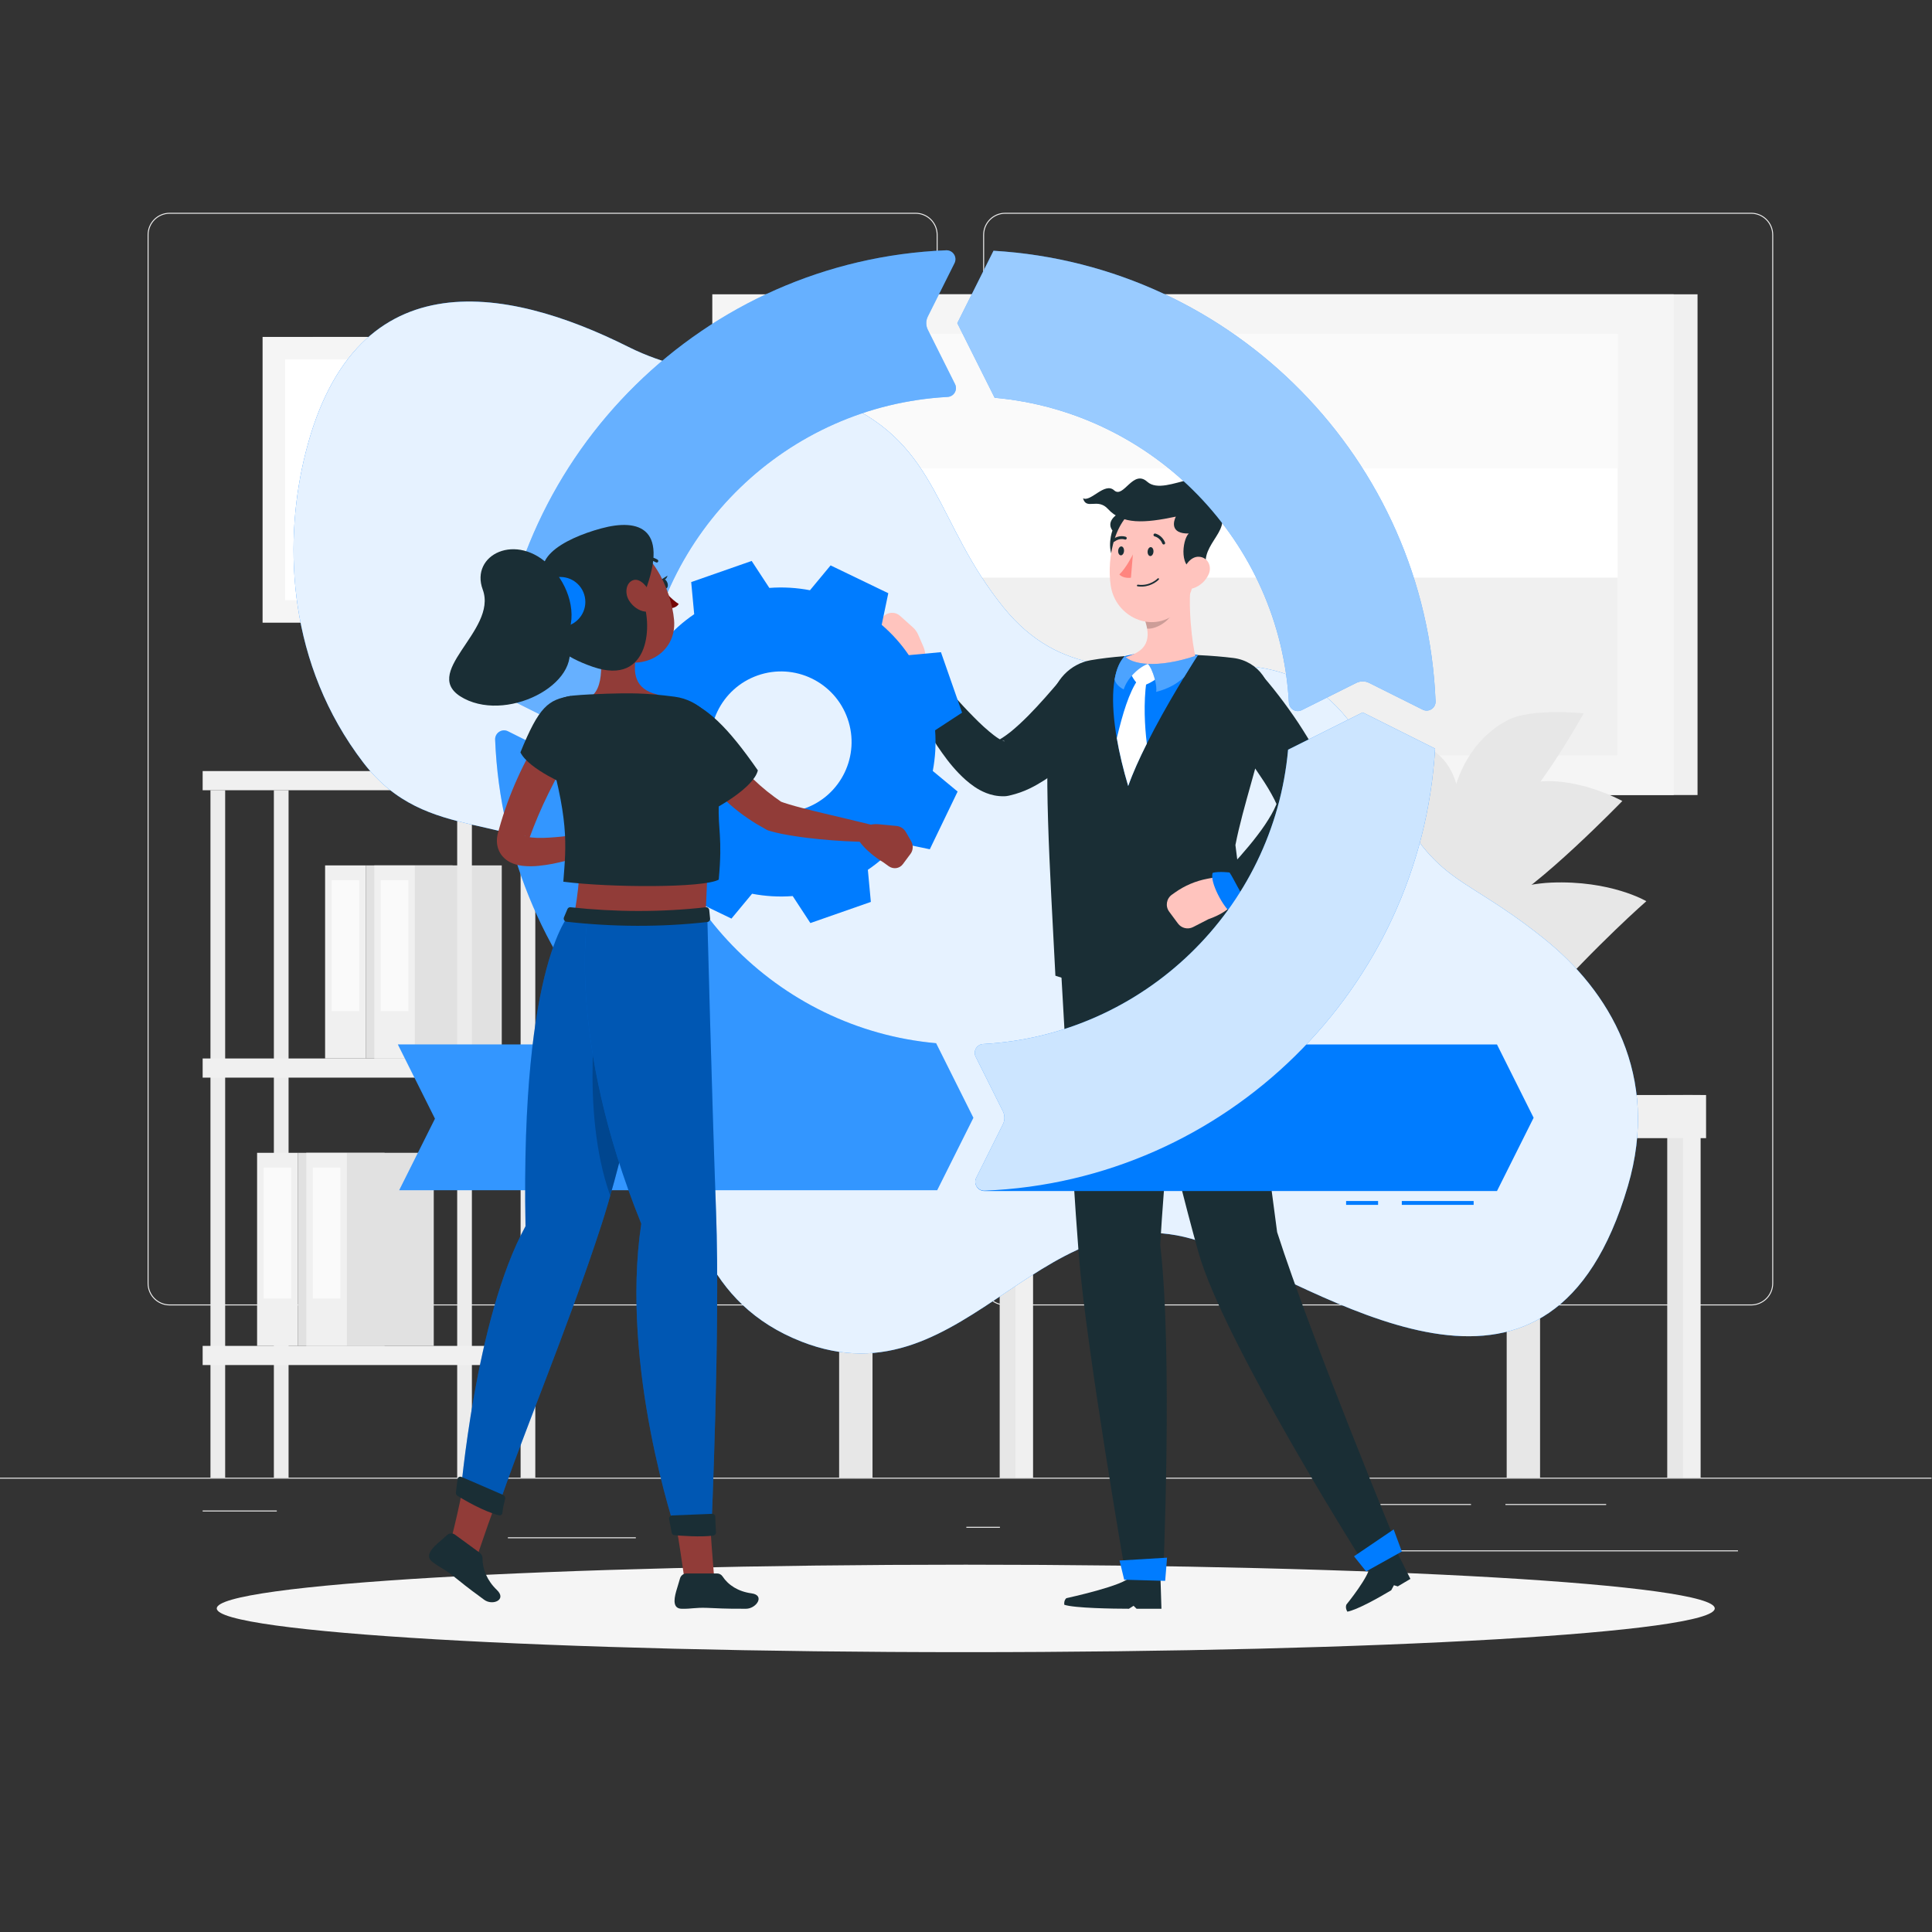 <?xml version="1.0" encoding="UTF-8" standalone="no"?>
<svg
   xmlns:dc="http://purl.org/dc/elements/1.1/"
   xmlns:cc="http://creativecommons.org/ns#"
   xmlns:rdf="http://www.w3.org/1999/02/22-rdf-syntax-ns#"
   xmlns:svg="http://www.w3.org/2000/svg"
   xmlns="http://www.w3.org/2000/svg"
   version="1.1"
   id="svg2"
   xml:space="preserve"
   width="666.667"
   height="666.667"
   viewBox="0 0 666.667 666.667"><rect x="0" y="0" width="666.667" height="666.667" fill="#333333" stroke="none"/><defs
     id="defs6"><clipPath
       clipPathUnits="userSpaceOnUse"
       id="clipPath32"><path
         d="M 0,500 H 500 V 0 H 0 Z"
         id="path30" /></clipPath><clipPath
       clipPathUnits="userSpaceOnUse"
       id="clipPath154"><path
         d="M 0,500 H 500 V 0 H 0 Z"
         id="path152" /></clipPath><clipPath
       clipPathUnits="userSpaceOnUse"
       id="clipPath166"><path
         d="M 75.99,422.066 H 424.01 V 149.763 H 75.99 Z"
         id="path164" /></clipPath><clipPath
       clipPathUnits="userSpaceOnUse"
       id="clipPath182"><path
         d="M 0,500 H 500 V 0 H 0 Z"
         id="path180" /></clipPath><clipPath
       clipPathUnits="userSpaceOnUse"
       id="clipPath194"><path
         d="M 0,500 H 500 V 0 H 0 Z"
         id="path192" /></clipPath><clipPath
       clipPathUnits="userSpaceOnUse"
       id="clipPath238"><path
         d="m 296.081,346.37 h 7.76 v -8.992 h -7.76 z"
         id="path236" /></clipPath><clipPath
       clipPathUnits="userSpaceOnUse"
       id="clipPath298"><path
         d="m 297.142,330.543 h 12.936 v -9.52 h -12.936 z"
         id="path296" /></clipPath><clipPath
       clipPathUnits="userSpaceOnUse"
       id="clipPath318"><path
         d="m 288.53,330.281 h 8.586 v -8.638 h -8.586 z"
         id="path316" /></clipPath><clipPath
       clipPathUnits="userSpaceOnUse"
       id="clipPath374"><path
         d="M 0,500 H 500 V 0 H 0 Z"
         id="path372" /></clipPath><clipPath
       clipPathUnits="userSpaceOnUse"
       id="clipPath390"><path
         d="M 247.812,435.213 H 371.615 V 316.047 H 247.812 Z"
         id="path388" /></clipPath><clipPath
       clipPathUnits="userSpaceOnUse"
       id="clipPath410"><path
         d="M 128.292,435.335 H 247.469 V 311.546 H 128.292 Z"
         id="path408" /></clipPath><clipPath
       clipPathUnits="userSpaceOnUse"
       id="clipPath430"><path
         d="M 103,311.191 H 251.973 V 192.026 H 103 Z"
         id="path428" /></clipPath><clipPath
       clipPathUnits="userSpaceOnUse"
       id="clipPath450"><path
         d="M 252.326,315.706 H 371.493 V 191.903 H 252.326 Z"
         id="path448" /></clipPath><clipPath
       clipPathUnits="userSpaceOnUse"
       id="clipPath466"><path
         d="M 0,500 H 500 V 0 H 0 Z"
         id="path464" /></clipPath><clipPath
       clipPathUnits="userSpaceOnUse"
       id="clipPath502"><path
         d="m 119.19,264.049 h 55.572 v -155.2 H 119.19 Z"
         id="path500" /></clipPath><clipPath
       clipPathUnits="userSpaceOnUse"
       id="clipPath518"><path
         d="m 153.38,243.398 h 12.568 V 190.612 H 153.38 Z"
         id="path516" /></clipPath><clipPath
       clipPathUnits="userSpaceOnUse"
       id="clipPath550"><path
         d="m 151.397,264.049 h 34.264 V 102.641 h -34.264 z"
         id="path548" /></clipPath></defs><g
     id="g10"
     transform="matrix(1.333,0,0,-1.333,0,666.667)"><path
       d="m 0,117.352 h 500 v 0.249 H 0 Z"
       style="fill:#ececec;fill-opacity:1;fill-rule:nonzero;stroke:none"
       id="path12" /><path
       d="m 131.471,101.926 h 33.123 v 0.25 h -33.123 z"
       style="fill:#ececec;fill-opacity:1;fill-rule:nonzero;stroke:none"
       id="path14" /><path
       d="m 250.152,104.639 h 8.693 v 0.25 h -8.693 z"
       style="fill:#ececec;fill-opacity:1;fill-rule:nonzero;stroke:none"
       id="path16" /><path
       d="m 52.459,108.861 h 19.193 v 0.25 H 52.459 Z"
       style="fill:#ececec;fill-opacity:1;fill-rule:nonzero;stroke:none"
       id="path18" /><path
       d="m 389.696,110.542 h 26.082 v 0.25 h -26.082 z"
       style="fill:#ececec;fill-opacity:1;fill-rule:nonzero;stroke:none"
       id="path20" /><path
       d="m 357.349,110.542 h 23.444 v 0.25 h -23.444 z"
       style="fill:#ececec;fill-opacity:1;fill-rule:nonzero;stroke:none"
       id="path22" /><path
       d="m 356.225,98.542 h 93.676 v 0.25 h -93.676 z"
       style="fill:#ececec;fill-opacity:1;fill-rule:nonzero;stroke:none"
       id="path24" /><g
       id="g26"><g
         id="g28"
         clip-path="url(#clipPath32)"><g
           id="g34"
           transform="translate(43.915,444.797)"><path
             d="m 0,0 c -3.01,0 -5.458,-2.448 -5.458,-5.458 v -271.431 c 0,-3.01 2.448,-5.458 5.458,-5.458 h 193.099 c 3.008,0 5.457,2.448 5.457,5.458 V -5.458 c 0,3.01 -2.449,5.458 -5.457,5.458 z M 193.099,-282.597 H 0 c -3.147,0 -5.708,2.56 -5.708,5.708 V -5.458 c 0,3.147 2.561,5.708 5.708,5.708 h 193.099 c 3.146,0 5.707,-2.561 5.707,-5.708 v -271.431 c 0,-3.148 -2.561,-5.708 -5.707,-5.708"
             style="fill:#ececec;fill-opacity:1;fill-rule:nonzero;stroke:none"
             id="path36" /></g><g
           id="g38"
           transform="translate(260.212,444.797)"><path
             d="m 0,0 c -3.009,0 -5.457,-2.448 -5.457,-5.458 v -271.431 c 0,-3.01 2.448,-5.458 5.457,-5.458 h 193.099 c 3.009,0 5.458,2.448 5.458,5.458 V -5.458 c 0,3.01 -2.449,5.458 -5.458,5.458 z M 193.099,-282.597 H 0 c -3.146,0 -5.707,2.56 -5.707,5.708 V -5.458 c 0,3.147 2.561,5.708 5.707,5.708 h 193.099 c 3.147,0 5.708,-2.561 5.708,-5.708 v -271.431 c 0,-3.148 -2.561,-5.708 -5.708,-5.708"
             style="fill:#ececec;fill-opacity:1;fill-rule:nonzero;stroke:none"
             id="path40" /></g><path
           d="M 94.682,276.107 H 84.156 v -49.983 h 10.526 z"
           style="fill:#f0f0f0;fill-opacity:1;fill-rule:nonzero;stroke:none"
           id="path42" /><path
           d="m 92.987,272.263 h -7.136 v -33.887 h 7.136 z"
           style="fill:#fafafa;fill-opacity:1;fill-rule:nonzero;stroke:none"
           id="path44" /><path
           d="m 94.682,276.107 h 22.479 V 226.124 H 94.682 Z"
           style="fill:#e1e1e1;fill-opacity:1;fill-rule:nonzero;stroke:none"
           id="path46" /><path
           d="M 107.409,276.107 H 96.883 v -49.983 h 10.526 z"
           style="fill:#f0f0f0;fill-opacity:1;fill-rule:nonzero;stroke:none"
           id="path48" /><path
           d="m 105.714,272.263 h -7.136 v -33.887 h 7.136 z"
           style="fill:#fafafa;fill-opacity:1;fill-rule:nonzero;stroke:none"
           id="path50" /><path
           d="m 107.409,276.107 h 22.479 v -49.983 h -22.479 z"
           style="fill:#e1e1e1;fill-opacity:1;fill-rule:nonzero;stroke:none"
           id="path52" /><path
           d="m 118.351,295.565 h 3.806 V 117.601 h -3.806 z"
           style="fill:#ececec;fill-opacity:1;fill-rule:nonzero;stroke:none"
           id="path54" /><path
           d="m 54.481,295.565 h 3.806 V 117.601 h -3.806 z"
           style="fill:#ececec;fill-opacity:1;fill-rule:nonzero;stroke:none"
           id="path56" /><path
           d="m 134.765,295.565 h 3.806 V 117.601 h -3.806 z"
           style="fill:#ececec;fill-opacity:1;fill-rule:nonzero;stroke:none"
           id="path58" /><path
           d="m 70.895,295.565 h 3.806 V 117.601 h -3.806 z"
           style="fill:#ececec;fill-opacity:1;fill-rule:nonzero;stroke:none"
           id="path60" /><path
           d="M 77.079,201.706 H 66.553 v -49.983 h 10.526 z"
           style="fill:#f0f0f0;fill-opacity:1;fill-rule:nonzero;stroke:none"
           id="path62" /><path
           d="m 75.385,197.862 h -7.136 v -33.887 h 7.136 z"
           style="fill:#fafafa;fill-opacity:1;fill-rule:nonzero;stroke:none"
           id="path64" /><path
           d="M 77.079,201.706 H 99.558 V 151.723 H 77.079 Z"
           style="fill:#e1e1e1;fill-opacity:1;fill-rule:nonzero;stroke:none"
           id="path66" /><path
           d="M 89.806,201.706 H 79.28 v -49.983 h 10.526 z"
           style="fill:#f0f0f0;fill-opacity:1;fill-rule:nonzero;stroke:none"
           id="path68" /><path
           d="m 88.111,197.862 h -7.136 v -33.887 h 7.136 z"
           style="fill:#fafafa;fill-opacity:1;fill-rule:nonzero;stroke:none"
           id="path70" /><path
           d="m 89.806,201.706 h 22.479 V 151.723 H 89.806 Z"
           style="fill:#e1e1e1;fill-opacity:1;fill-rule:nonzero;stroke:none"
           id="path72" /><path
           d="m 52.459,295.565 h 86.112 v 4.959 H 52.459 Z"
           style="fill:#f0f0f0;fill-opacity:1;fill-rule:nonzero;stroke:none"
           id="path74" /><path
           d="m 52.459,221.165 h 86.112 v 4.959 H 52.459 Z"
           style="fill:#f0f0f0;fill-opacity:1;fill-rule:nonzero;stroke:none"
           id="path76" /><path
           d="m 52.459,146.764 h 86.112 v 4.959 H 52.459 Z"
           style="fill:#f0f0f0;fill-opacity:1;fill-rule:nonzero;stroke:none"
           id="path78" /><path
           d="m 80.964,412.908 h 58.849 V 338.934 H 80.964 Z"
           style="fill:#f0f0f0;fill-opacity:1;fill-rule:nonzero;stroke:none"
           id="path80" /><path
           d="m 67.973,412.908 h 69.585 V 338.934 H 67.973 Z"
           style="fill:#f5f5f5;fill-opacity:1;fill-rule:nonzero;stroke:none"
           id="path82" /><path
           d="M 131.729,344.764 H 73.803 v 62.314 h 57.926 z"
           style="fill:#ffffff;fill-opacity:1;fill-rule:nonzero;stroke:none"
           id="path84" /><g
           id="g86"
           transform="translate(115.843,375.921)"><path
             d="m 0,0 c 0,-7.223 -5.855,-13.078 -13.077,-13.078 -7.223,0 -13.078,5.855 -13.078,13.078 0,7.222 5.855,13.077 13.078,13.077 C -5.855,13.077 0,7.222 0,0"
             style="fill:#f0f0f0;fill-opacity:1;fill-rule:nonzero;stroke:none"
             id="path88" /></g><path
           d="M 216.659,423.941 H 439.43 V 294.32 H 216.659 Z"
           style="fill:#f0f0f0;fill-opacity:1;fill-rule:nonzero;stroke:none"
           id="path90" /><path
           d="M 184.389,423.941 H 433.251 V 294.32 H 184.389 Z"
           style="fill:#f5f5f5;fill-opacity:1;fill-rule:nonzero;stroke:none"
           id="path92" /><path
           d="m 418.77,304.535 h -219.9 v 109.191 h 219.9 z"
           style="fill:#ffffff;fill-opacity:1;fill-rule:nonzero;stroke:none"
           id="path94" /><path
           d="m 418.77,378.903 h -219.9 v 34.823 h 219.9 z"
           style="fill:#fafafa;fill-opacity:1;fill-rule:nonzero;stroke:none"
           id="path96" /><path
           d="m 418.77,304.535 h -219.9 v 46.054 h 219.9 z"
           style="fill:#f0f0f0;fill-opacity:1;fill-rule:nonzero;stroke:none"
           id="path98" /><path
           d="m 438.156,117.604 h -6.568 v 99.062 h 6.568 z"
           style="fill:#e7e7e7;fill-opacity:1;fill-rule:nonzero;stroke:none"
           id="path100" /><path
           d="m 440.228,117.604 h -4.561 v 99.062 h 4.561 z"
           style="fill:#f0f0f0;fill-opacity:1;fill-rule:nonzero;stroke:none"
           id="path102" /><path
           d="m 268.291,205.498 h 173.35 v 11.167 h -173.35 z"
           style="fill:#f0f0f0;fill-opacity:1;fill-rule:nonzero;stroke:none"
           id="path104" /><path
           d="m 265.351,117.604 h -6.568 v 87.895 h 6.568 z"
           style="fill:#e7e7e7;fill-opacity:1;fill-rule:nonzero;stroke:none"
           id="path106" /><path
           d="m 267.423,117.604 h -4.561 v 87.895 h 4.561 z"
           style="fill:#f0f0f0;fill-opacity:1;fill-rule:nonzero;stroke:none"
           id="path108" /><path
           d="m 223.79,117.604 h -6.568 v 87.895 h 6.568 z"
           style="fill:#e7e7e7;fill-opacity:1;fill-rule:nonzero;stroke:none"
           id="path110" /><path
           d="m 225.863,117.604 h -4.561 v 87.895 h 4.561 z"
           style="fill:#e7e7e7;fill-opacity:1;fill-rule:nonzero;stroke:none"
           id="path112" /><path
           d="m 396.595,117.604 h -6.568 v 87.895 h 6.568 z"
           style="fill:#e7e7e7;fill-opacity:1;fill-rule:nonzero;stroke:none"
           id="path114" /><path
           d="m 398.667,117.604 h -4.561 v 87.895 h 4.561 z"
           style="fill:#e7e7e7;fill-opacity:1;fill-rule:nonzero;stroke:none"
           id="path116" /><path
           d="m 268.291,205.498 h -51.069 v 11.167 h 51.069 z"
           style="fill:#e7e7e7;fill-opacity:1;fill-rule:nonzero;stroke:none"
           id="path118" /><g
           id="g120"
           transform="translate(398.819,239.329)"><path
             d="M 0,0 C -5.594,-6.25 -25.625,-12.761 -31.55,6.876 -35.859,21.153 -11.768,31.71 2.648,32.319 18.182,32.975 27.359,27.504 27.359,27.504 27.359,27.504 15.004,16.763 0,0"
             style="fill:#e7e7e7;fill-opacity:1;fill-rule:nonzero;stroke:none"
             id="path122" /></g><g
           id="g124"
           transform="translate(367.262,235.165)"><path
             d="M 0,0 C 7.866,-0.837 21.244,5.179 15.951,21.699 10.659,38.22 -0.172,39.756 -7.334,41.136 -16.463,42.895 -34.711,35.439 -34.711,35.439 -34.711,35.439 -7.867,0.838 0,0"
             style="fill:#e7e7e7;fill-opacity:1;fill-rule:nonzero;stroke:none"
             id="path126" /></g><g
           id="g128"
           transform="translate(387.845,265.353)"><path
             d="m 0,0 c -9.909,-4.5 -18.219,-6.028 -13.527,7.993 4.692,14.021 10.403,20.752 19.709,23.604 11.862,3.636 25.94,-4.176 25.94,-4.176 C 32.122,27.421 9.909,4.5 0,0"
             style="fill:#e7e7e7;fill-opacity:1;fill-rule:nonzero;stroke:none"
             id="path130" /></g><g
           id="g132"
           transform="translate(374.396,266.297)"><path
             d="M 0,0 C 7.569,-2.239 13.528,-1.767 7.884,11.744 2.241,25.253 -1.52,26.944 -7.985,29.532 -19.947,34.32 -29.965,25.727 -29.965,25.727 -29.965,25.727 -7.569,2.239 0,0"
             style="fill:#e7e7e7;fill-opacity:1;fill-rule:nonzero;stroke:none"
             id="path134" /></g><g
           id="g136"
           transform="translate(390.861,288.592)"><path
             d="m 0,0 c -8.223,-7.198 -15.79,-11.765 -15.453,-0.57 0.337,11.195 6.152,21.225 14.996,25.741 6.089,3.109 19.55,1.703 19.55,1.703 C 19.093,26.874 8.223,7.199 0,0"
             style="fill:#e7e7e7;fill-opacity:1;fill-rule:nonzero;stroke:none"
             id="path138" /></g><g
           id="g140"
           transform="translate(369.669,290.46)"><path
             d="m 0,0 c 5.376,-4.286 10.045,-6.546 8.35,2.546 -1.696,9.092 -4.697,11.546 -9.844,14.755 -6.56,4.09 -13.726,2.105 -13.726,2.105 0,0 9.844,-15.12 15.22,-19.406"
             style="fill:#e7e7e7;fill-opacity:1;fill-rule:nonzero;stroke:none"
             id="path142" /></g><g
           id="g144"
           transform="translate(406.696,239.551)"><path
             d="m 0,0 h -54.015 l 7.11,-22.885 H -7.11 Z"
             style="fill:#f0f0f0;fill-opacity:1;fill-rule:nonzero;stroke:none"
             id="path146" /></g></g></g><g
       id="g148"><g
         id="g150"
         clip-path="url(#clipPath154)"><g
           id="g156"
           transform="translate(355.889,302.39)"><path
             d="m 0,0 c -23.733,50.238 -66.885,4.342 -96.094,40.478 -17.648,21.832 -16.706,41.887 -41.708,52.967 -17.398,7.71 -36.807,5.156 -55.38,14.47 -31.752,15.924 -71.977,23.457 -84.131,-29.58 -5.071,-22.125 -4.029,-52.517 15.468,-78.001 16.594,-21.689 39.472,-11.695 57.141,-28.477 33.781,-32.084 6.901,-102.037 56.293,-121.418 43.388,-17.025 62.765,43.265 106.944,24.503 33.11,-14.062 87.196,-51.475 106.972,15.75 8.431,28.659 -4.762,50.526 -21.848,64.182 C 20.078,-26.281 15.573,-32.967 0,0"
             style="fill:#007cff;fill-opacity:1;fill-rule:nonzero;stroke:none"
             id="path158" /></g><g
           id="g160"><g
             id="g162" /><g
             id="g174"><g
               clip-path="url(#clipPath166)"
               opacity="0.9"
               id="g172"><g
                 transform="translate(355.889,302.39)"
                 id="g170"><path
                   d="m 0,0 c -23.733,50.238 -66.885,4.342 -96.094,40.478 -17.648,21.832 -16.706,41.887 -41.708,52.967 -17.398,7.71 -36.807,5.156 -55.38,14.47 -31.752,15.924 -71.977,23.457 -84.131,-29.58 -5.071,-22.125 -4.029,-52.517 15.468,-78.001 16.594,-21.689 39.472,-11.695 57.141,-28.477 33.781,-32.084 6.901,-102.037 56.293,-121.418 43.388,-17.025 62.765,43.265 106.944,24.503 33.11,-14.062 87.196,-51.475 106.972,15.75 8.431,28.659 -4.762,50.526 -21.848,64.182 C 20.078,-26.281 15.573,-32.967 0,0"
                   style="fill:#ffffff;fill-opacity:1;fill-rule:nonzero;stroke:none"
                   id="path168" /></g></g></g></g></g></g><g
       id="g176"><g
         id="g178"
         clip-path="url(#clipPath182)"><g
           id="g184"
           transform="translate(443.889,83.762)"><path
             d="m 0,0 c 0,-6.254 -86.807,-11.323 -193.889,-11.323 -107.082,0 -193.889,5.069 -193.889,11.323 0,6.254 86.807,11.323 193.889,11.323 C -86.807,11.323 0,6.254 0,0"
             style="fill:#f5f5f5;fill-opacity:1;fill-rule:nonzero;stroke:none"
             id="path186" /></g></g></g><g
       id="g188"><g
         id="g190"
         clip-path="url(#clipPath194)"><g
           id="g196"
           transform="translate(287.594,314.863)"><path
             d="m 0,0 -1.237,-1.636 c -0.401,-0.514 -0.813,-1.013 -1.224,-1.511 -0.818,-1 -1.681,-1.958 -2.548,-2.918 -1.754,-1.901 -3.587,-3.76 -5.588,-5.522 -1.002,-0.883 -2.028,-1.756 -3.111,-2.608 -1.097,-0.839 -2.238,-1.66 -3.453,-2.453 -2.479,-1.566 -5.152,-3.103 -9.004,-3.997 l -0.346,-0.08 c -0.333,-0.077 -0.694,-0.12 -1.023,-0.132 -1.958,-0.061 -3.552,0.365 -4.772,0.84 -1.234,0.485 -2.199,1.047 -3.041,1.619 -1.669,1.143 -2.912,2.308 -4.041,3.467 -2.241,2.314 -3.941,4.693 -5.556,7.069 -1.575,2.398 -2.991,4.818 -4.284,7.287 -1.29,2.489 -2.467,4.937 -3.519,7.606 -0.812,2.061 0.2,4.391 2.262,5.204 1.61,0.635 3.384,0.156 4.471,-1.066 l 0.086,-0.099 5.158,-5.826 c 1.729,-1.922 3.459,-3.81 5.217,-5.573 1.727,-1.773 3.538,-3.428 5.221,-4.727 0.833,-0.642 1.667,-1.168 2.269,-1.423 0.294,-0.124 0.519,-0.176 0.539,-0.145 0.031,0.02 -0.229,0.19 -0.855,0.187 l -1.368,-0.213 c 0.81,0.344 2.328,1.321 3.783,2.476 1.478,1.205 3.003,2.622 4.511,4.132 1.493,1.532 3.004,3.125 4.465,4.791 l 2.188,2.508 2.078,2.446 0.252,0.297 c 2.859,3.365 7.904,3.775 11.27,0.917 C 2.043,8.161 2.528,3.356 0,0"
             style="fill:#1a2e35;fill-opacity:1;fill-rule:nonzero;stroke:none"
             id="path198" /></g><g
           id="g200"
           transform="translate(236.467,324.384)"><path
             d="m 0,0 c -3.857,-0.601 -7.53,5.658 -7.53,5.658 l -2.888,3.443 c -0.979,1.166 -0.969,2.869 0.023,4.024 l 2.493,2.901 c 1.136,1.323 3.137,1.453 4.435,0.289 l 3.313,-2.969 c 0.591,-0.531 1.061,-1.182 1.378,-1.91 L 2.512,8.47 C 3.617,5.928 3.156,2.978 1.33,0.893 L 1.091,0.62 C 0.808,0.296 0.424,0.066 0,0"
             style="fill:#ffc4be;fill-opacity:1;fill-rule:nonzero;stroke:none"
             id="path202" /></g><g
           id="g204"
           transform="translate(330.604,181.163)"><path
             d="m 0,0 c -4.898,36.222 -6.828,57.703 -9.967,75.716 l -30.807,0.464 c 0,0 13.788,-57.764 20.372,-81.295 6.609,-23.623 43.784,-82.193 43.784,-82.193 l 8.187,4.864 C 31.569,-82.444 8.792,-27.429 0,0"
             style="fill:#1a2e35;fill-opacity:1;fill-rule:nonzero;stroke:none"
             id="path206" /></g><g
           id="g208"
           transform="translate(348.535,84.758)"><path
             d="m 0,0 c 0,0 6.151,7.535 6.052,10.079 l 6.779,4.027 3.737,-7.457 -3.273,-1.943 -0.99,0.303 -0.71,-1.313 C 8.215,1.687 2.77,-1.369 0.243,-1.837 -0.394,-0.752 0,0 0,0"
             style="fill:#1a2e35;fill-opacity:1;fill-rule:nonzero;stroke:none"
             id="path210" /></g><g
           id="g212"
           transform="translate(319.263,329.798)"><path
             d="m 0,0 c -10.893,1.352 -26.464,1.228 -36.9,-0.574 -5.314,-0.917 -9.51,-5.31 -10.252,-10.633 -2.197,-15.759 -0.308,-43.312 1.094,-71.043 23.838,-8.156 48.995,0.111 48.995,0.111 0.867,5.597 -1.084,23.926 -2.395,33.714 1.966,10.105 6.14,21.675 8.896,35.094 C 10.776,-6.815 6.49,-0.806 0,0"
             style="fill:#1a2e35;fill-opacity:1;fill-rule:nonzero;stroke:none"
             id="path214" /></g><g
           id="g216"
           transform="translate(291.176,330.281)"><path
             d="m 0,0 c -1.31,-1.319 -2.184,-3.389 -2.646,-6.053 -1.119,-6.402 0.148,-16.263 3.519,-27.574 3.232,9.109 10.185,21.163 14.456,28.168 2.017,3.319 3.432,5.511 3.563,5.703 0.009,0.009 0.009,0.018 0.009,0.018 C 12.268,1.77 6.304,1.562 0,0"
             style="fill:#007cff;fill-opacity:1;fill-rule:nonzero;stroke:none"
             id="path218" /></g><g
           id="g220"
           transform="translate(308.481,350.615)"><path
             d="m 0,0 -12.406,-10.175 c 1.605,-4.268 2.114,-8.714 -4.891,-10.424 -1.754,-2.315 1.337,-4.966 4.234,-6.179 4.677,0.583 11.272,2.139 14.124,6.058 C 0.161,-17.645 -1.202,-6.314 0,0"
             style="fill:#ffc4be;fill-opacity:1;fill-rule:nonzero;stroke:none"
             id="path222" /></g><g
           id="g224"
           transform="translate(292.458,326.409)"><path
             d="m 0,0 c 0,0 0.631,-2.135 2.572,-3.882 1.892,0 4.658,2.135 4.658,2.135 0,0 -1.07,2.999 -2.573,3.61 C 0.825,0.922 0,0 0,0"
             style="fill:#ffffff;fill-opacity:1;fill-rule:nonzero;stroke:none"
             id="path226" /></g><g
           id="g228"
           transform="translate(296.775,323.835)"><path
             d="m 0,0 c -1.118,0.777 -2.088,0.533 -2.088,0.533 -2.48,-3.529 -4.061,-9.005 -5.589,-15.32 0.655,-3.835 1.641,-8.009 2.952,-12.394 1.196,3.389 2.917,7.18 4.821,10.961 C -0.446,-11.704 -0.786,-5.799 0,0"
             style="fill:#ffffff;fill-opacity:1;fill-rule:nonzero;stroke:none"
             id="path230" /></g><g
           id="g232"><g
             id="g234" /><g
             id="g246"><g
               clip-path="url(#clipPath238)"
               opacity="0.2"
               id="g244"><g
                 transform="translate(303.309,346.37)"
                 id="g242"><path
                   d="m 0,0 -7.228,-5.924 c 0.389,-1.023 0.707,-2.055 0.869,-3.058 2.802,-0.2 6.697,2.637 6.875,5.192 C 0.607,-2.497 0.276,-0.601 0,0"
                   style="fill:#000000;fill-opacity:1;fill-rule:nonzero;stroke:none"
                   id="path240" /></g></g></g></g><g
           id="g248"
           transform="translate(289.897,367.435)"><path
             d="m 0,0 c -4.025,-2.312 -1.927,-4.625 -1.927,-4.625 0,0 -1.71,-4.601 0.56,-7.769 C 9.274,0.347 0,0 0,0"
             style="fill:#1a2e35;fill-opacity:1;fill-rule:nonzero;stroke:none"
             id="path250" /></g><g
           id="g252"
           transform="translate(310.261,357.554)"><path
             d="m 0,0 c -1.131,-7.782 -1.397,-12.398 -5.686,-16.051 -6.451,-5.494 -15.818,-1.02 -17.038,6.964 -1.097,7.187 0.937,18.706 8.86,21.115 C -6.057,14.4 1.131,7.782 0,0"
             style="fill:#ffc4be;fill-opacity:1;fill-rule:nonzero;stroke:none"
             id="path254" /></g><g
           id="g256"
           transform="translate(310.078,352.685)"><path
             d="m 0,0 c -5.01,-0.514 -4.064,7.717 -2.356,9.332 -4.881,-0.082 -3.939,3.171 -3.34,4.371 -8.136,-1.713 -13.884,-2.064 -17.556,1.969 -2.714,2.981 -5.61,-0.357 -6.466,2.784 1.97,-1.071 5.609,4.282 8.05,2.055 2.441,-2.226 4.865,5.543 8.564,2.227 C -8.136,18.285 5.009,30.403 3.81,17.042 10.662,11.276 1.455,7.622 2.055,1.499 0.171,-1.285 0,0 0,0"
             style="fill:#1a2e35;fill-opacity:1;fill-rule:nonzero;stroke:none"
             id="path258" /></g><g
           id="g260"
           transform="translate(311.257,368.098)"><path
             d="m 0,0 c -0.246,0 -0.46,0.181 -0.495,0.431 -0.038,0.274 0.153,0.527 0.427,0.564 0.87,0.121 2.957,1.153 4.019,2.779 C 4.552,4.695 4.718,5.65 4.445,6.615 4.37,6.881 4.524,7.157 4.79,7.232 5.053,7.308 5.331,7.154 5.407,6.888 5.757,5.65 5.543,4.384 4.789,3.228 3.585,1.385 1.274,0.172 0.069,0.005 0.046,0.001 0.023,0 0,0"
             style="fill:#1a2e35;fill-opacity:1;fill-rule:nonzero;stroke:none"
             id="path262" /></g><g
           id="g264"
           transform="translate(312.897,351.509)"><path
             d="m 0,0 c -0.765,-1.774 -2.285,-3.024 -3.777,-3.579 -2.245,-0.836 -3.588,1.123 -3.149,3.345 0.396,2 2.041,4.844 4.383,4.726 C -0.236,4.375 0.875,2.028 0,0"
             style="fill:#ffc4be;fill-opacity:1;fill-rule:nonzero;stroke:none"
             id="path266" /></g><g
           id="g268"
           transform="translate(298.587,357.266)"><path
             d="m 0,0 c -0.053,-0.637 -0.434,-1.123 -0.85,-1.084 -0.417,0.038 -0.712,0.586 -0.659,1.223 0.053,0.637 0.434,1.123 0.85,1.085 C -0.242,1.185 0.053,0.637 0,0"
             style="fill:#1a2e35;fill-opacity:1;fill-rule:nonzero;stroke:none"
             id="path270" /></g><g
           id="g272"
           transform="translate(290.967,357.452)"><path
             d="m 0,0 c -0.053,-0.637 -0.434,-1.123 -0.851,-1.084 -0.416,0.038 -0.711,0.585 -0.658,1.223 0.053,0.637 0.433,1.123 0.85,1.084 C -0.242,1.185 0.053,0.637 0,0"
             style="fill:#1a2e35;fill-opacity:1;fill-rule:nonzero;stroke:none"
             id="path274" /></g><g
           id="g276"
           transform="translate(293.26,356.596)"><path
             d="M 0,0 C 0,0 -1.755,-3.543 -3.499,-5.17 -2.458,-6.326 -0.5,-6.021 -0.5,-6.021 Z"
             style="fill:#ff857f;fill-opacity:1;fill-rule:nonzero;stroke:none"
             id="path278" /></g><g
           id="g280"
           transform="translate(301.193,359.177)"><path
             d="M 0,0 C 0.062,-0.008 0.127,-0.002 0.189,0.023 0.381,0.099 0.474,0.317 0.396,0.511 -0.38,2.449 -2.076,2.818 -2.147,2.833 -2.351,2.875 -2.548,2.743 -2.588,2.54 -2.628,2.336 -2.496,2.138 -2.294,2.095 -2.238,2.083 -0.919,1.782 -0.3,0.235 -0.247,0.104 -0.13,0.019 0,0"
             style="fill:#1a2e35;fill-opacity:1;fill-rule:nonzero;stroke:none"
             id="path282" /></g><g
           id="g284"
           transform="translate(288.168,359.884)"><path
             d="m 0,0 c 0.114,-0.042 0.246,-0.026 0.351,0.052 1.322,0.99 2.6,0.545 2.654,0.526 C 3.2,0.507 3.414,0.608 3.483,0.802 3.553,0.997 3.453,1.212 3.259,1.285 3.188,1.309 1.557,1.897 -0.1,0.657 -0.266,0.533 -0.299,0.297 -0.174,0.13 -0.128,0.068 -0.067,0.024 0,0"
             style="fill:#1a2e35;fill-opacity:1;fill-rule:nonzero;stroke:none"
             id="path286" /></g><g
           id="g288"
           transform="translate(310.078,330.543)"><path
             d="m 0,0 c 0,0 0,-0.008 -0.009,-0.018 -0.131,-0.191 -1.546,-2.384 -3.564,-5.703 -1.624,-1.537 -3.948,-2.996 -7.24,-3.8 0.402,1.337 -0.795,5.861 -2.123,7.25 C -9.809,-2.428 -5.503,-1.896 0,0"
             style="fill:#007cff;fill-opacity:1;fill-rule:nonzero;stroke:none"
             id="path290" /></g><g
           id="g292"><g
             id="g294" /><g
             id="g306"><g
               clip-path="url(#clipPath298)"
               opacity="0.3"
               id="g304"><g
                 transform="translate(310.078,330.543)"
                 id="g302"><path
                   d="m 0,0 c 0,0 0,-0.008 -0.009,-0.018 -0.131,-0.191 -1.546,-2.384 -3.564,-5.703 -1.624,-1.537 -3.948,-2.996 -7.24,-3.8 0.402,1.337 -0.795,5.861 -2.123,7.25 C -9.809,-2.428 -5.503,-1.896 0,0"
                   style="fill:#ffffff;fill-opacity:1;fill-rule:nonzero;stroke:none"
                   id="path300" /></g></g></g></g><g
           id="g308"
           transform="translate(297.116,328.272)"><path
             d="m 0,0 c -2.673,-1.039 -5.406,-3.93 -6.227,-6.629 -1.407,0.751 -2.106,1.65 -2.358,2.585 0.462,2.664 1.336,4.734 2.646,6.053 C -5.214,1.083 -3.24,0.175 0,0"
             style="fill:#007cff;fill-opacity:1;fill-rule:nonzero;stroke:none"
             id="path310" /></g><g
           id="g312"><g
             id="g314" /><g
             id="g326"><g
               clip-path="url(#clipPath318)"
               opacity="0.3"
               id="g324"><g
                 transform="translate(297.116,328.272)"
                 id="g322"><path
                   d="m 0,0 c -2.673,-1.039 -5.406,-3.93 -6.227,-6.629 -1.407,0.751 -2.106,1.65 -2.358,2.585 0.462,2.664 1.336,4.734 2.646,6.053 C -5.214,1.083 -3.24,0.175 0,0"
                   style="fill:#ffffff;fill-opacity:1;fill-rule:nonzero;stroke:none"
                   id="path320" /></g></g></g></g><g
           id="g328"
           transform="translate(326.848,325.158)"><path
             d="m 0,0 c 1.999,-2.275 3.714,-4.465 5.456,-6.794 1.708,-2.322 3.381,-4.683 4.941,-7.174 1.581,-2.479 3.085,-5.046 4.456,-7.854 0.684,-1.408 1.367,-2.853 1.953,-4.457 0.585,-1.619 1.143,-3.334 1.486,-5.527 l 0.078,-0.495 c 0.16,-1.019 0.039,-2.043 -0.288,-2.95 -1.23,-3.371 -2.995,-6.012 -4.838,-8.314 -0.918,-1.163 -1.891,-2.226 -2.891,-3.223 -0.997,-1.001 -2.002,-1.958 -3.045,-2.848 -2.085,-1.785 -4.237,-3.391 -6.461,-4.857 -2.253,-1.467 -4.455,-2.773 -6.981,-3.976 -1.999,-0.952 -4.391,-0.103 -5.344,1.895 -0.724,1.521 -0.407,3.269 0.667,4.438 l 0.179,0.193 c 1.55,1.678 3.261,3.481 4.806,5.252 1.565,1.783 3.079,3.573 4.448,5.392 1.393,1.793 2.628,3.644 3.645,5.419 1.029,1.771 1.718,3.544 2.025,4.929 l -0.211,-3.444 c -0.172,0.52 -0.537,1.421 -1.01,2.348 -0.487,0.938 -1.038,1.963 -1.659,2.985 -0.614,1.026 -1.291,2.069 -2.001,3.11 -0.691,1.051 -1.419,2.104 -2.173,3.153 -1.51,2.093 -3.067,4.208 -4.674,6.296 l -4.801,6.195 -0.098,0.126 c -2.707,3.493 -2.07,8.518 1.423,11.225 C -7.557,3.644 -2.77,3.139 0,0"
             style="fill:#1a2e35;fill-opacity:1;fill-rule:nonzero;stroke:none"
             id="path330" /></g><g
           id="g332"
           transform="translate(320.036,268.288)"><path
             d="M 0,0 C 0.029,0.427 -0.111,0.851 -0.362,1.197 L -2.55,4.206 C -2.975,4.791 -3.7,5.078 -4.411,4.944 L -7.503,4.361 c -3.006,-0.568 -5.854,-1.777 -8.35,-3.545 l -0.826,-0.585 c -1.422,-1.007 -1.738,-2.988 -0.701,-4.388 l 2.277,-3.074 c 0.907,-1.224 2.566,-1.611 3.92,-0.915 l 3.997,2.053 c 0,0 6.921,2.197 7.186,6.093"
             style="fill:#ffc4be;fill-opacity:1;fill-rule:nonzero;stroke:none"
             id="path334" /></g><g
           id="g336"
           transform="translate(318.29,274.267)"><path
             d="m 0,0 c 0,0 -2.743,0.351 -4.365,-0.089 -0.894,-2.289 2.882,-9.177 4.824,-10.374 1.238,0.286 4.064,2.71 4.064,2.71 C 2.863,-5.542 1.138,-1.689 0,0"
             style="fill:#007cff;fill-opacity:1;fill-rule:nonzero;stroke:none"
             id="path338" /></g><g
           id="g340"
           transform="translate(241.783,326.008)"><path
             d="m 0,0 c 0,0 0.047,2.765 -0.569,4.329 -2.373,0.637 -8.804,-3.875 -9.78,-5.936 0.421,-1.199 3.141,-3.742 3.141,-3.742 C -5.194,-3.455 -1.554,-1.317 0,0"
             style="fill:#007cff;fill-opacity:1;fill-rule:nonzero;stroke:none"
             id="path342" /></g><g
           id="g344"
           transform="translate(353.64,93.34)"><path
             d="M 0,0 9.244,5.146 7.126,10.874 -3.136,3.916 Z"
             style="fill:#007cff;fill-opacity:1;fill-rule:nonzero;stroke:none"
             id="path346" /></g><g
           id="g348"
           transform="translate(300.333,177.898)"><path
             d="m 0,0 c 2.195,36.546 6.415,60.969 4.655,78.981 l -30.771,0.464 c 0,0 3.127,-57.981 5.049,-82.124 1.929,-24.237 12.284,-83.759 12.284,-83.759 H 0.74 c 0,0 2.599,58.166 -0.74,86.438"
             style="fill:#1a2e35;fill-opacity:1;fill-rule:nonzero;stroke:none"
             id="path350" /></g><g
           id="g352"
           transform="translate(276.056,86.422)"><path
             d="m 0,0 c 0,0 15.471,3.337 16.456,5.574 l 7.885,0.001 0.258,-8.319 h -6.436 l -0.775,0.766 -1.202,-0.766 c -3.933,0 -14.237,0.152 -16.74,1.04 C -0.677,-0.445 0,0 0,0"
             style="fill:#1a2e35;fill-opacity:1;fill-rule:nonzero;stroke:none"
             id="path354" /></g><g
           id="g356"
           transform="translate(291.016,91.193)"><path
             d="M 0,0 10.606,-0.297 11.094,5.709 -1.207,4.968 Z"
             style="fill:#007cff;fill-opacity:1;fill-rule:nonzero;stroke:none"
             id="path358" /></g><g
           id="g360"
           transform="translate(295.7,348.28)"><path
             d="m 0,0 c -0.384,-0.015 -0.791,0.004 -1.219,0.064 -0.116,0.017 -0.19,0.125 -0.165,0.243 0.025,0.117 0.136,0.199 0.255,0.184 3.13,-0.445 5.069,1.573 5.088,1.593 0.084,0.09 0.22,0.1 0.303,0.022 C 4.346,2.028 4.345,1.892 4.261,1.803 4.187,1.724 2.627,0.098 0,0"
             style="fill:#1a2e35;fill-opacity:1;fill-rule:nonzero;stroke:none"
             id="path362" /></g></g></g><path
       d="m 348.458,188.228 h 8.279 v 1 h -8.279 z"
       style="fill:#007cff;fill-opacity:1;fill-rule:nonzero;stroke:none"
       id="path364" /><path
       d="m 362.875,188.228 h 18.598 v 1 h -18.598 z"
       style="fill:#007cff;fill-opacity:1;fill-rule:nonzero;stroke:none"
       id="path366" /><g
       id="g368"><g
         id="g370"
         clip-path="url(#clipPath374)"><g
           id="g376"
           transform="translate(387.515,229.75)"><path
             d="m 0,0 h -116.026 l -18.67,-34.548 c -0.828,-1.531 0.281,-3.391 2.022,-3.391 H 0 l 9.485,18.969 z"
             style="fill:#007cff;fill-opacity:1;fill-rule:nonzero;stroke:none"
             id="path378" /></g><g
           id="g380"
           transform="translate(257.474,397.161)"><path
             d="m 0,0 c 41.205,-3.702 73.916,-37.325 76.177,-78.934 0.089,-1.652 1.834,-2.675 3.314,-1.935 l 14.091,7.04 c 1.075,0.544 2.327,0.544 3.389,0 l 13.837,-6.913 c 1.569,-0.784 3.401,0.409 3.331,2.161 C 111.634,-16.112 61.876,34.385 -0.291,38.053 L -9.662,19.311 Z"
             style="fill:#007cff;fill-opacity:1;fill-rule:nonzero;stroke:none"
             id="path382" /></g><g
           id="g384"><g
             id="g386" /><g
             id="g398"><g
               clip-path="url(#clipPath390)"
               opacity="0.6"
               id="g396"><g
                 transform="translate(257.474,397.161)"
                 id="g394"><path
                   d="m 0,0 c 41.205,-3.702 73.916,-37.325 76.177,-78.934 0.089,-1.652 1.834,-2.675 3.314,-1.935 l 14.091,7.04 c 1.075,0.544 2.327,0.544 3.389,0 l 13.837,-6.913 c 1.569,-0.784 3.401,0.409 3.331,2.161 C 111.634,-16.112 61.876,34.385 -0.291,38.053 L -9.662,19.311 Z"
                   style="fill:#ffffff;fill-opacity:1;fill-rule:nonzero;stroke:none"
                   id="path392" /></g></g></g></g><g
           id="g400"
           transform="translate(166.345,321.195)"><path
             d="m 0,0 c 3.702,41.216 37.335,73.916 78.944,76.176 1.653,0.09 2.676,1.836 1.935,3.316 l -7.05,14.09 c -0.531,1.075 -0.531,2.327 0,3.402 l 6.911,13.823 c 0.785,1.569 -0.408,3.402 -2.161,3.331 C 16.123,111.62 -34.372,61.875 -38.053,-0.278 l 18.742,-9.371 z"
             style="fill:#007cff;fill-opacity:1;fill-rule:nonzero;stroke:none"
             id="path402" /></g><g
           id="g404"><g
             id="g406" /><g
             id="g418"><g
               clip-path="url(#clipPath410)"
               opacity="0.4"
               id="g416"><g
                 transform="translate(166.345,321.195)"
                 id="g414"><path
                   d="m 0,0 c 3.702,41.216 37.335,73.916 78.944,76.176 1.653,0.09 2.676,1.836 1.935,3.316 l -7.05,14.09 c -0.531,1.075 -0.531,2.327 0,3.402 l 6.911,13.823 c 0.785,1.569 -0.408,3.402 -2.161,3.331 C 16.123,111.62 -34.372,61.875 -38.053,-0.278 l 18.742,-9.371 z"
                   style="fill:#ffffff;fill-opacity:1;fill-rule:nonzero;stroke:none"
                   id="path412" /></g></g></g></g><g
           id="g420"
           transform="translate(242.324,230.078)"><path
             d="m 0,0 h -0.013 c -41.204,3.715 -73.914,37.348 -76.176,78.933 -0.09,1.653 -1.835,2.675 -3.316,1.935 l -14.077,-7.039 c -0.544,-0.266 -1.126,-0.405 -1.708,-0.405 -0.581,0 -1.15,0.139 -1.694,0.405 l -13.837,6.914 c -1.569,0.783 -3.401,-0.41 -3.331,-2.162 1.225,-30.513 13.731,-58.17 33.45,-78.909 h -58.622 l 9.599,-19.21 -9.257,-18.515 H 0.278 l 9.371,18.742 z"
             style="fill:#007cff;fill-opacity:1;fill-rule:nonzero;stroke:none"
             id="path422" /></g><g
           id="g424"><g
             id="g426" /><g
             id="g438"><g
               clip-path="url(#clipPath430)"
               opacity="0.2"
               id="g436"><g
                 transform="translate(242.324,230.078)"
                 id="g434"><path
                   d="m 0,0 h -0.013 c -41.204,3.715 -73.914,37.348 -76.176,78.933 -0.09,1.653 -1.835,2.675 -3.316,1.935 l -14.077,-7.039 c -0.544,-0.266 -1.126,-0.405 -1.708,-0.405 -0.581,0 -1.15,0.139 -1.694,0.405 l -13.837,6.914 c -1.569,0.783 -3.401,-0.41 -3.331,-2.162 1.225,-30.513 13.731,-58.17 33.45,-78.909 h -58.622 l 9.599,-19.21 -9.257,-18.515 H 0.278 l 9.371,18.742 z"
                   style="fill:#ffffff;fill-opacity:1;fill-rule:nonzero;stroke:none"
                   id="path432" /></g></g></g></g><g
           id="g440"
           transform="translate(333.44,306.057)"><path
             d="m 0,0 v -0.013 c -3.715,-41.204 -37.337,-73.915 -78.934,-76.176 -1.653,-0.09 -2.675,-1.835 -1.935,-3.315 l 7.04,-14.091 c 0.533,-1.067 0.533,-2.322 0,-3.389 l -6.913,-13.838 c -0.784,-1.568 0.409,-3.4 2.161,-3.33 62.469,2.505 112.966,52.264 116.633,114.43 L 19.311,9.649 Z"
             style="fill:#007cff;fill-opacity:1;fill-rule:nonzero;stroke:none"
             id="path442" /></g><g
           id="g444"><g
             id="g446" /><g
             id="g458"><g
               clip-path="url(#clipPath450)"
               opacity="0.8"
               id="g456"><g
                 transform="translate(333.44,306.057)"
                 id="g454"><path
                   d="m 0,0 v -0.013 c -3.715,-41.204 -37.337,-73.915 -78.934,-76.176 -1.653,-0.09 -2.675,-1.835 -1.935,-3.315 l 7.04,-14.091 c 0.533,-1.067 0.533,-2.322 0,-3.389 l -6.913,-13.838 c -0.784,-1.568 0.409,-3.4 2.161,-3.33 62.469,2.505 112.966,52.264 116.633,114.43 L 19.311,9.649 Z"
                   style="fill:#ffffff;fill-opacity:1;fill-rule:nonzero;stroke:none"
                   id="path452" /></g></g></g></g></g></g><g
       id="g460"><g
         id="g462"
         clip-path="url(#clipPath466)"><g
           id="g468"
           transform="translate(208.208,290.812)"><path
             d="m 0,0 c -9.519,-3.327 -19.94,1.687 -23.267,11.206 -3.331,9.53 1.697,19.944 11.216,23.272 C -2.532,37.805 7.879,32.787 11.21,23.257 14.537,13.738 9.519,3.327 0,0 M 40.84,24.836 35.368,40.49 27.052,39.715 c -2.005,2.953 -4.374,5.582 -7.021,7.852 l 1.708,8.184 -14.938,7.201 -5.336,-6.433 c -3.426,0.657 -6.96,0.875 -10.52,0.602 l -4.573,6.984 -15.654,-5.471 0.775,-8.314 c -2.954,-2.005 -5.582,-4.376 -7.852,-7.024 l -8.184,1.709 -7.2,-14.938 6.434,-5.338 c -0.658,-3.425 -0.875,-6.958 -0.603,-10.518 l -6.986,-4.573 5.472,-15.654 8.311,0.774 c 2.005,-2.956 4.376,-5.585 7.026,-7.856 l -1.708,-8.18 14.938,-7.2 5.337,6.434 c 3.426,-0.657 6.959,-0.873 10.519,-0.601 l 4.573,-6.987 15.654,5.471 -0.774,8.313 c 2.956,2.005 5.585,4.376 7.856,7.024 l 8.18,-1.707 7.2,14.938 -6.432,5.335 c 0.657,3.426 0.873,6.96 0.6,10.521 z"
             style="fill:#007cff;fill-opacity:1;fill-rule:nonzero;stroke:none"
             id="path470" /></g><g
           id="g472"
           transform="translate(148.104,305.758)"><path
             d="m 0,0 c -0.479,-0.741 -1.057,-1.704 -1.589,-2.577 -0.536,-0.904 -1.062,-1.819 -1.571,-2.748 -1.027,-1.852 -2.012,-3.736 -2.948,-5.644 -1.891,-3.81 -3.544,-7.734 -5.001,-11.724 -0.634,-1.575 0.019,-0.639 -0.737,0.359 -0.334,0.404 -0.557,0.392 -0.437,0.327 0.092,-0.068 0.372,-0.176 0.717,-0.254 1.459,-0.314 3.594,-0.333 5.632,-0.2 4.153,0.253 8.538,0.887 12.803,1.57 l 0.071,0.011 c 1.221,0.196 2.37,-0.636 2.565,-1.857 0.168,-1.048 -0.422,-2.042 -1.364,-2.427 -4.271,-1.744 -8.553,-3.148 -13.202,-4.076 -1.166,-0.218 -2.354,-0.405 -3.601,-0.525 -1.251,-0.121 -2.547,-0.174 -4.04,-0.013 -0.751,0.089 -1.56,0.228 -2.5,0.572 -0.906,0.34 -2.108,0.947 -3.095,2.253 -0.489,0.641 -0.836,1.448 -1.016,2.208 -0.185,0.781 -0.187,1.471 -0.142,2.102 0.052,0.597 0.185,1.177 0.3,1.587 l 0.238,0.836 c 1.24,4.467 2.82,8.832 4.725,13.048 0.942,2.114 1.968,4.19 3.087,6.225 0.56,1.016 1.142,2.024 1.74,3.029 0.616,1.025 1.204,1.952 1.97,3.048 1.423,2.037 4.228,2.536 6.265,1.113 C 0.86,4.854 1.381,2.145 0.078,0.121 Z"
             style="fill:#913c38;fill-opacity:1;fill-rule:nonzero;stroke:none"
             id="path474" /></g><g
           id="g476"
           transform="translate(165.094,280.35)"><path
             d="M 0,0 -2.084,-1.734 C -2.868,-2.387 -3.919,-2.62 -4.905,-2.36 l -4.609,1.213 c -1.842,0.485 -3.336,1.832 -4.008,3.615 l -0.416,1.104 c 3.261,3.113 9.078,4.075 9.078,4.075 l 1.628,0.458 c 1.449,0.408 2.885,-0.354 3.298,-1.75 L 1.016,3.142 C 1.343,2.032 0.939,0.782 0,0"
             style="fill:#913c38;fill-opacity:1;fill-rule:nonzero;stroke:none"
             id="path478" /></g><g
           id="g480"
           transform="translate(153.87,338.934)"><path
             d="m 0,0 c 1.437,-5.31 3.201,-15.04 -0.25,-18.583 0,0 -2.649,-4.977 13.009,-4.173 10.964,0.563 3.494,4.173 3.494,4.173 -6.027,1.414 -6.202,5.807 -5.478,9.933 z"
             style="fill:#913c38;fill-opacity:1;fill-rule:nonzero;stroke:none"
             id="path482" /></g><g
           id="g484"
           transform="translate(130.793,116.855)"><path
             d="m 0,0 -10.153,3.736 c -0.89,-7.844 -4.074,-19.807 -4.074,-19.807 l 7.12,-3.053 c 0,0 4.744,14.347 7.107,19.124"
             style="fill:#913c38;fill-opacity:1;fill-rule:nonzero;stroke:none"
             id="path486" /></g><g
           id="g488"
           transform="translate(125.351,85.991)"><path
             d="m 0,0 c -5.433,3.978 -4.986,3.778 -7.971,6.121 -2.552,2.012 -3.393,2.126 -5.462,3.713 -1.731,1.324 -0.558,3.046 1.257,4.686 0.696,0.629 1.561,1.328 2.558,2.237 0.575,0.524 1.418,0.572 2.057,0.104 l 6.356,-4.652 c 0.462,-0.338 0.758,-0.894 0.757,-1.486 C -0.451,7.912 0.75,4.968 3.271,2.553 5.934,0.001 2.166,-1.585 0,0"
             style="fill:#1a2e35;fill-opacity:1;fill-rule:nonzero;stroke:none"
             id="path490" /></g><g
           id="g492"
           transform="translate(174.762,264.05)"><path
             d="m 0,0 c 0,0 -10.693,-55.052 -18.981,-80.704 -8.705,-26.942 -21.419,-56.923 -27.191,-74.48 -1.787,-0.23 -6.902,1.903 -9.4,4.031 0,0 3.815,46.029 16.847,69.799 C -40.046,-11.993 -26.845,0 -26.845,0 Z"
             style="fill:#007cff;fill-opacity:1;fill-rule:nonzero;stroke:none"
             id="path494" /></g><g
           id="g496"><g
             id="g498" /><g
             id="g510"><g
               clip-path="url(#clipPath502)"
               opacity="0.3"
               id="g508"><g
                 transform="translate(174.762,264.05)"
                 id="g506"><path
                   d="m 0,0 c 0,0 -10.693,-55.052 -18.981,-80.704 -8.705,-26.942 -21.419,-56.923 -27.191,-74.48 -1.787,-0.23 -6.902,1.903 -9.4,4.031 0,0 3.815,46.029 16.847,69.799 C -40.046,-11.993 -26.845,0 -26.845,0 Z"
                   style="fill:#000000;fill-opacity:1;fill-rule:nonzero;stroke:none"
                   id="path504" /></g></g></g></g><g
           id="g512"><g
             id="g514" /><g
             id="g526"><g
               clip-path="url(#clipPath518)"
               opacity="0.2"
               id="g524"><g
                 transform="translate(154.902,243.398)"
                 id="g522"><path
                   d="M 0,0 11.046,-21 C 8.525,-32.046 5.731,-43.468 3.067,-52.785 -4.977,-30.434 0,0 0,0"
                   style="fill:#000000;fill-opacity:1;fill-rule:nonzero;stroke:none"
                   id="path520" /></g></g></g></g><g
           id="g528"
           transform="translate(130.768,112.134)"><path
             d="m 0,0 c -0.234,-0.875 -0.61,-2.415 -0.721,-3.663 -0.04,-0.45 -0.456,-0.711 -0.923,-0.593 -3.899,0.98 -9.049,4.013 -10.674,5.007 -0.311,0.19 -0.486,0.536 -0.444,0.865 l 0.45,3.52 c 0.061,0.48 0.563,0.729 1.048,0.519 L -0.553,1.021 C -0.138,0.841 0.106,0.396 0,0"
             style="fill:#1a2e35;fill-opacity:1;fill-rule:nonzero;stroke:none"
             id="path530" /></g><g
           id="g532"
           transform="translate(183.652,112.136)"><path
             d="m 0,0 -9.75,-0.717 c 1.598,-7.779 3.265,-20.061 3.265,-20.061 h 7.746 c 0,0 -1.38,15.455 -1.261,20.778"
             style="fill:#913c38;fill-opacity:1;fill-rule:nonzero;stroke:none"
             id="path534" /></g><g
           id="g536"
           transform="translate(193.102,83.675)"><path
             d="m 0,0 c -6.733,0 -6.247,0.104 -10.03,0.231 -3.239,0.116 -4.015,-0.289 -6.618,-0.231 -2.175,0.047 -2.091,2.129 -1.417,4.523 0.258,0.919 0.623,1.995 0.989,3.317 0.211,0.763 0.903,1.3 1.694,1.3 h 7.877 c 0.573,0 1.119,-0.273 1.433,-0.752 1.489,-2.27 4.074,-3.937 7.5,-4.397 C 5.049,3.506 2.684,0 0,0"
             style="fill:#1a2e35;fill-opacity:1;fill-rule:nonzero;stroke:none"
             id="path538" /></g><g
           id="g540"
           transform="translate(183.056,264.05)"><path
             d="m 0,0 c 0,0 1.22,-47.972 2.314,-77.847 1.093,-29.876 -1.249,-82.678 -1.249,-82.678 -0.219,-1.45 -7.833,-0.871 -9.125,0 0,0 -14.549,42.797 -8.99,79.821 -19.474,48.018 -13.857,79.526 -13.857,79.526 z"
             style="fill:#007cff;fill-opacity:1;fill-rule:nonzero;stroke:none"
             id="path542" /></g><g
           id="g544"><g
             id="g546" /><g
             id="g558"><g
               clip-path="url(#clipPath550)"
               opacity="0.3"
               id="g556"><g
                 transform="translate(183.056,264.05)"
                 id="g554"><path
                   d="m 0,0 c 0,0 1.22,-47.972 2.314,-77.847 1.093,-29.876 -1.249,-82.678 -1.249,-82.678 -0.219,-1.45 -7.833,-0.871 -9.125,0 0,0 -14.549,42.797 -8.99,79.821 -19.474,48.018 -13.857,79.526 -13.857,79.526 z"
                   style="fill:#000000;fill-opacity:1;fill-rule:nonzero;stroke:none"
                   id="path552" /></g></g></g></g><g
           id="g560"
           transform="translate(185.161,107.525)"><path
             d="m 0,0 c 0.028,-0.986 0.088,-2.743 0.181,-4.041 0.031,-0.43 -0.289,-0.809 -0.72,-0.868 -3.228,-0.445 -8.378,-0.041 -10.068,0.112 -0.335,0.03 -0.6,0.273 -0.663,0.601 l -0.683,3.535 c -0.094,0.482 0.282,0.949 0.778,0.969 L -0.783,0.722 C -0.358,0.738 -0.012,0.423 0,0"
             style="fill:#1a2e35;fill-opacity:1;fill-rule:nonzero;stroke:none"
             id="path562" /></g><g
           id="g564"
           transform="translate(149.799,272.424)"><path
             d="m 0,0 c 0.008,-2.559 -1.031,-8.375 -1.031,-8.375 h 33.93 l 0.358,8.631 C 33.257,0.256 7.106,1.74 0,0"
             style="fill:#913c38;fill-opacity:1;fill-rule:nonzero;stroke:none"
             id="path566" /></g><g
           id="g568"
           transform="translate(186.319,307.655)"><path
             d="m 0,0 c 0.11,-3.362 0.256,-7.616 -0.239,-15.64 -0.281,-6.791 1.013,-8.457 -0.03,-19.591 -3.716,-2.178 -28.192,-2.093 -40.225,-0.539 0.73,9.632 1.629,16.127 -4.897,37.797 -1.513,5.024 1.861,9.849 7.249,10.364 1.44,0.137 2.967,0.252 4.535,0.323 6.094,0.277 11.09,0.461 16.503,-0.001 1.794,-0.152 3.653,-0.365 5.43,-0.597 C -5.26,11.278 -0.198,6.024 0,0"
             style="fill:#1a2e35;fill-opacity:1;fill-rule:nonzero;stroke:none"
             id="path570" /></g><g
           id="g572"
           transform="translate(235.845,282.413)"><path
             d="M 0,0 -1.359,2.347 C -1.87,3.229 -2.776,3.81 -3.792,3.906 l -4.744,0.449 c -1.897,0.18 -3.763,-0.57 -5.008,-2.013 L -14.315,1.45 c 1.988,-4.046 7.118,-6.954 7.118,-6.954 l 1.37,-0.991 c 1.22,-0.881 2.831,-0.662 3.699,0.507 l 1.999,2.689 C 0.561,-2.37 0.613,-1.057 0,0"
             style="fill:#913c38;fill-opacity:1;fill-rule:nonzero;stroke:none"
             id="path574" /></g><g
           id="g576"
           transform="translate(189.413,305.233)"><path
             d="M 0,0 0.433,-0.685 C 0.626,-0.971 0.81,-1.274 1.03,-1.572 1.444,-2.171 1.915,-2.768 2.4,-3.353 c 0.967,-1.18 2.04,-2.313 3.152,-3.423 1.138,-1.089 2.324,-2.15 3.574,-3.156 1.25,-1.004 2.557,-1.957 3.896,-2.883 l -0.781,0.362 c 1.645,-0.628 3.644,-1.202 5.612,-1.717 1.985,-0.512 4.002,-1.034 6.04,-1.504 l 6.133,-1.455 c 2.046,-0.506 4.116,-0.972 6.154,-1.491 l 0.019,-0.005 c 1.202,-0.306 1.928,-1.529 1.621,-2.73 -0.259,-1.016 -1.173,-1.69 -2.175,-1.691 -2.166,0 -4.294,0.106 -6.442,0.201 -2.141,0.116 -4.28,0.289 -6.425,0.491 -2.141,0.219 -4.292,0.462 -6.456,0.804 -2.176,0.347 -4.321,0.698 -6.699,1.405 -0.204,0.061 -0.395,0.143 -0.573,0.243 l -0.208,0.119 c -0.815,0.466 -1.638,0.919 -2.448,1.401 -0.797,0.505 -1.603,0.996 -2.377,1.547 -1.569,1.065 -3.075,2.246 -4.52,3.517 -1.44,1.279 -2.808,2.661 -4.077,4.172 -0.629,0.762 -1.241,1.542 -1.821,2.382 -0.293,0.411 -0.577,0.848 -0.854,1.298 -0.137,0.235 -0.271,0.451 -0.409,0.708 -0.147,0.268 -0.247,0.445 -0.46,0.884 -1.078,2.228 -0.146,4.91 2.082,5.988 2.074,1.004 4.54,0.266 5.742,-1.638 z"
             style="fill:#913c38;fill-opacity:1;fill-rule:nonzero;stroke:none"
             id="path578" /></g><g
           id="g580"
           transform="translate(176.162,319.278)"><path
             d="M 0,0 C 6.597,-1.75 12.257,-7.405 20.02,-18.574 18.939,-23.14 8.999,-28.404 8.999,-28.404 8.999,-28.404 -11.662,-7.833 0,0"
             style="fill:#1a2e35;fill-opacity:1;fill-rule:nonzero;stroke:none"
             id="path582" /></g><g
           id="g584"
           transform="translate(171.146,348.792)"><path
             d="M 0,0 C 0.247,-0.69 0.811,-1.146 1.26,-1.02 1.708,-0.893 1.871,-0.231 1.623,0.458 1.376,1.148 0.812,1.605 0.364,1.479 -0.085,1.352 -0.247,0.69 0,0"
             style="fill:#1a2e35;fill-opacity:1;fill-rule:nonzero;stroke:none"
             id="path586" /></g><g
           id="g588"
           transform="translate(171.325,350.176)"><path
             d="M 0,0 1.476,0.943 C 1.476,0.943 1.095,-0.59 0,0"
             style="fill:#1a2e35;fill-opacity:1;fill-rule:nonzero;stroke:none"
             id="path590" /></g><g
           id="g592"
           transform="translate(171.667,347.501)"><path
             d="M 0,0 C 0,0 2.229,-2.642 4.023,-3.712 3.423,-4.818 1.744,-4.865 1.744,-4.865 Z"
             style="fill:#740606;fill-opacity:1;fill-rule:nonzero;stroke:none"
             id="path594" /></g><g
           id="g596"
           transform="translate(170.101,354.516)"><path
             d="M 0,0 C 0.103,0.024 0.194,0.085 0.251,0.179 0.367,0.372 0.293,0.629 0.085,0.753 -2.005,1.999 -3.787,1.236 -3.862,1.202 -4.074,1.108 -4.156,0.863 -4.044,0.653 -3.934,0.444 -3.673,0.35 -3.461,0.442 -3.391,0.473 -2,1.045 -0.339,0.054 -0.231,-0.01 -0.109,-0.026 0,0"
             style="fill:#1a2e35;fill-opacity:1;fill-rule:nonzero;stroke:none"
             id="path598" /></g><g
           id="g600"
           transform="translate(147.459,344.877)"><path
             d="m 0,0 c 3.297,-8.077 4.519,-11.556 10.137,-14.604 8.45,-4.585 17.7,0.647 16.894,9.405 C 26.307,2.684 21.036,14.568 11.813,15.57 2.726,16.558 -3.297,8.077 0,0"
             style="fill:#913c38;fill-opacity:1;fill-rule:nonzero;stroke:none"
             id="path602" /></g><g
           id="g604"
           transform="translate(166.222,345.068)"><path
             d="m 0,0 c 2.705,-5.942 2.354,-22.775 -12.772,-17.556 -15.125,5.219 -14.07,13.431 -9.987,19.989 -8.209,7.346 2.397,13.18 12.146,15.832 C -0.864,20.918 7.687,18.544 0,0"
             style="fill:#1a2e35;fill-opacity:1;fill-rule:nonzero;stroke:none"
             id="path606" /></g><g
           id="g608"
           transform="translate(151.396,345.588)"><path
             d="m 0,0 c 0.708,-3.497 -1.552,-6.906 -5.049,-7.615 -3.497,-0.708 -6.907,1.552 -7.615,5.049 -0.709,3.498 1.552,6.907 5.049,7.615 C -4.118,5.758 -0.708,3.497 0,0"
             style="fill:#007cff;fill-opacity:1;fill-rule:nonzero;stroke:none"
             id="path610" /></g><g
           id="g612"
           transform="translate(146.654,335.116)"><path
             d="m 0,0 c 2.96,6 0.553,13.467 -4.09,18.283 -8.807,9.135 -20.95,3.133 -17.6,-5.898 3.997,-10.773 -17.083,-21.837 -4.796,-28.223 12.022,-6.247 31.973,4.775 26.378,15.623 C -0.071,-0.144 -0.035,-0.072 0,0"
             style="fill:#1a2e35;fill-opacity:1;fill-rule:nonzero;stroke:none"
             id="path614" /></g><g
           id="g616"
           transform="translate(162.862,344.633)"><path
             d="M 0,0 C 1.053,-1.659 2.598,-2.59 3.953,-2.804 5.992,-3.127 6.62,-0.763 5.725,1.442 4.92,3.427 2.888,5.986 1,5.292 -0.861,4.609 -1.205,1.897 0,0"
             style="fill:#913c38;fill-opacity:1;fill-rule:nonzero;stroke:none"
             id="path618" /></g><g
           id="g620"
           transform="translate(147.839,319.964)"><path
             d="m 0,0 c -5.916,-0.914 -8.289,-2.713 -13.123,-14.604 2.194,-4.435 12.468,-8.677 12.468,-8.677 0,0 6.803,15.401 0.655,23.281"
             style="fill:#1a2e35;fill-opacity:1;fill-rule:nonzero;stroke:none"
             id="path622" /></g><g
           id="g624"
           transform="translate(183.123,261.453)"><path
             d="m 0,0 c -11.99,-1.362 -24.501,-1.288 -36.491,0.075 -0.531,0.059 -0.851,0.647 -0.633,1.158 0.297,0.7 0.592,1.4 0.884,2.1 0.137,0.326 0.453,0.522 0.784,0.485 C -23.93,2.557 -11.893,2.507 -0.371,3.817 0.052,3.868 0.432,3.536 0.478,3.085 0.552,2.358 0.624,1.635 0.697,0.909 0.743,0.457 0.431,0.051 0,0"
             style="fill:#1a2e35;fill-opacity:1;fill-rule:nonzero;stroke:none"
             id="path626" /></g></g></g></g></svg>
